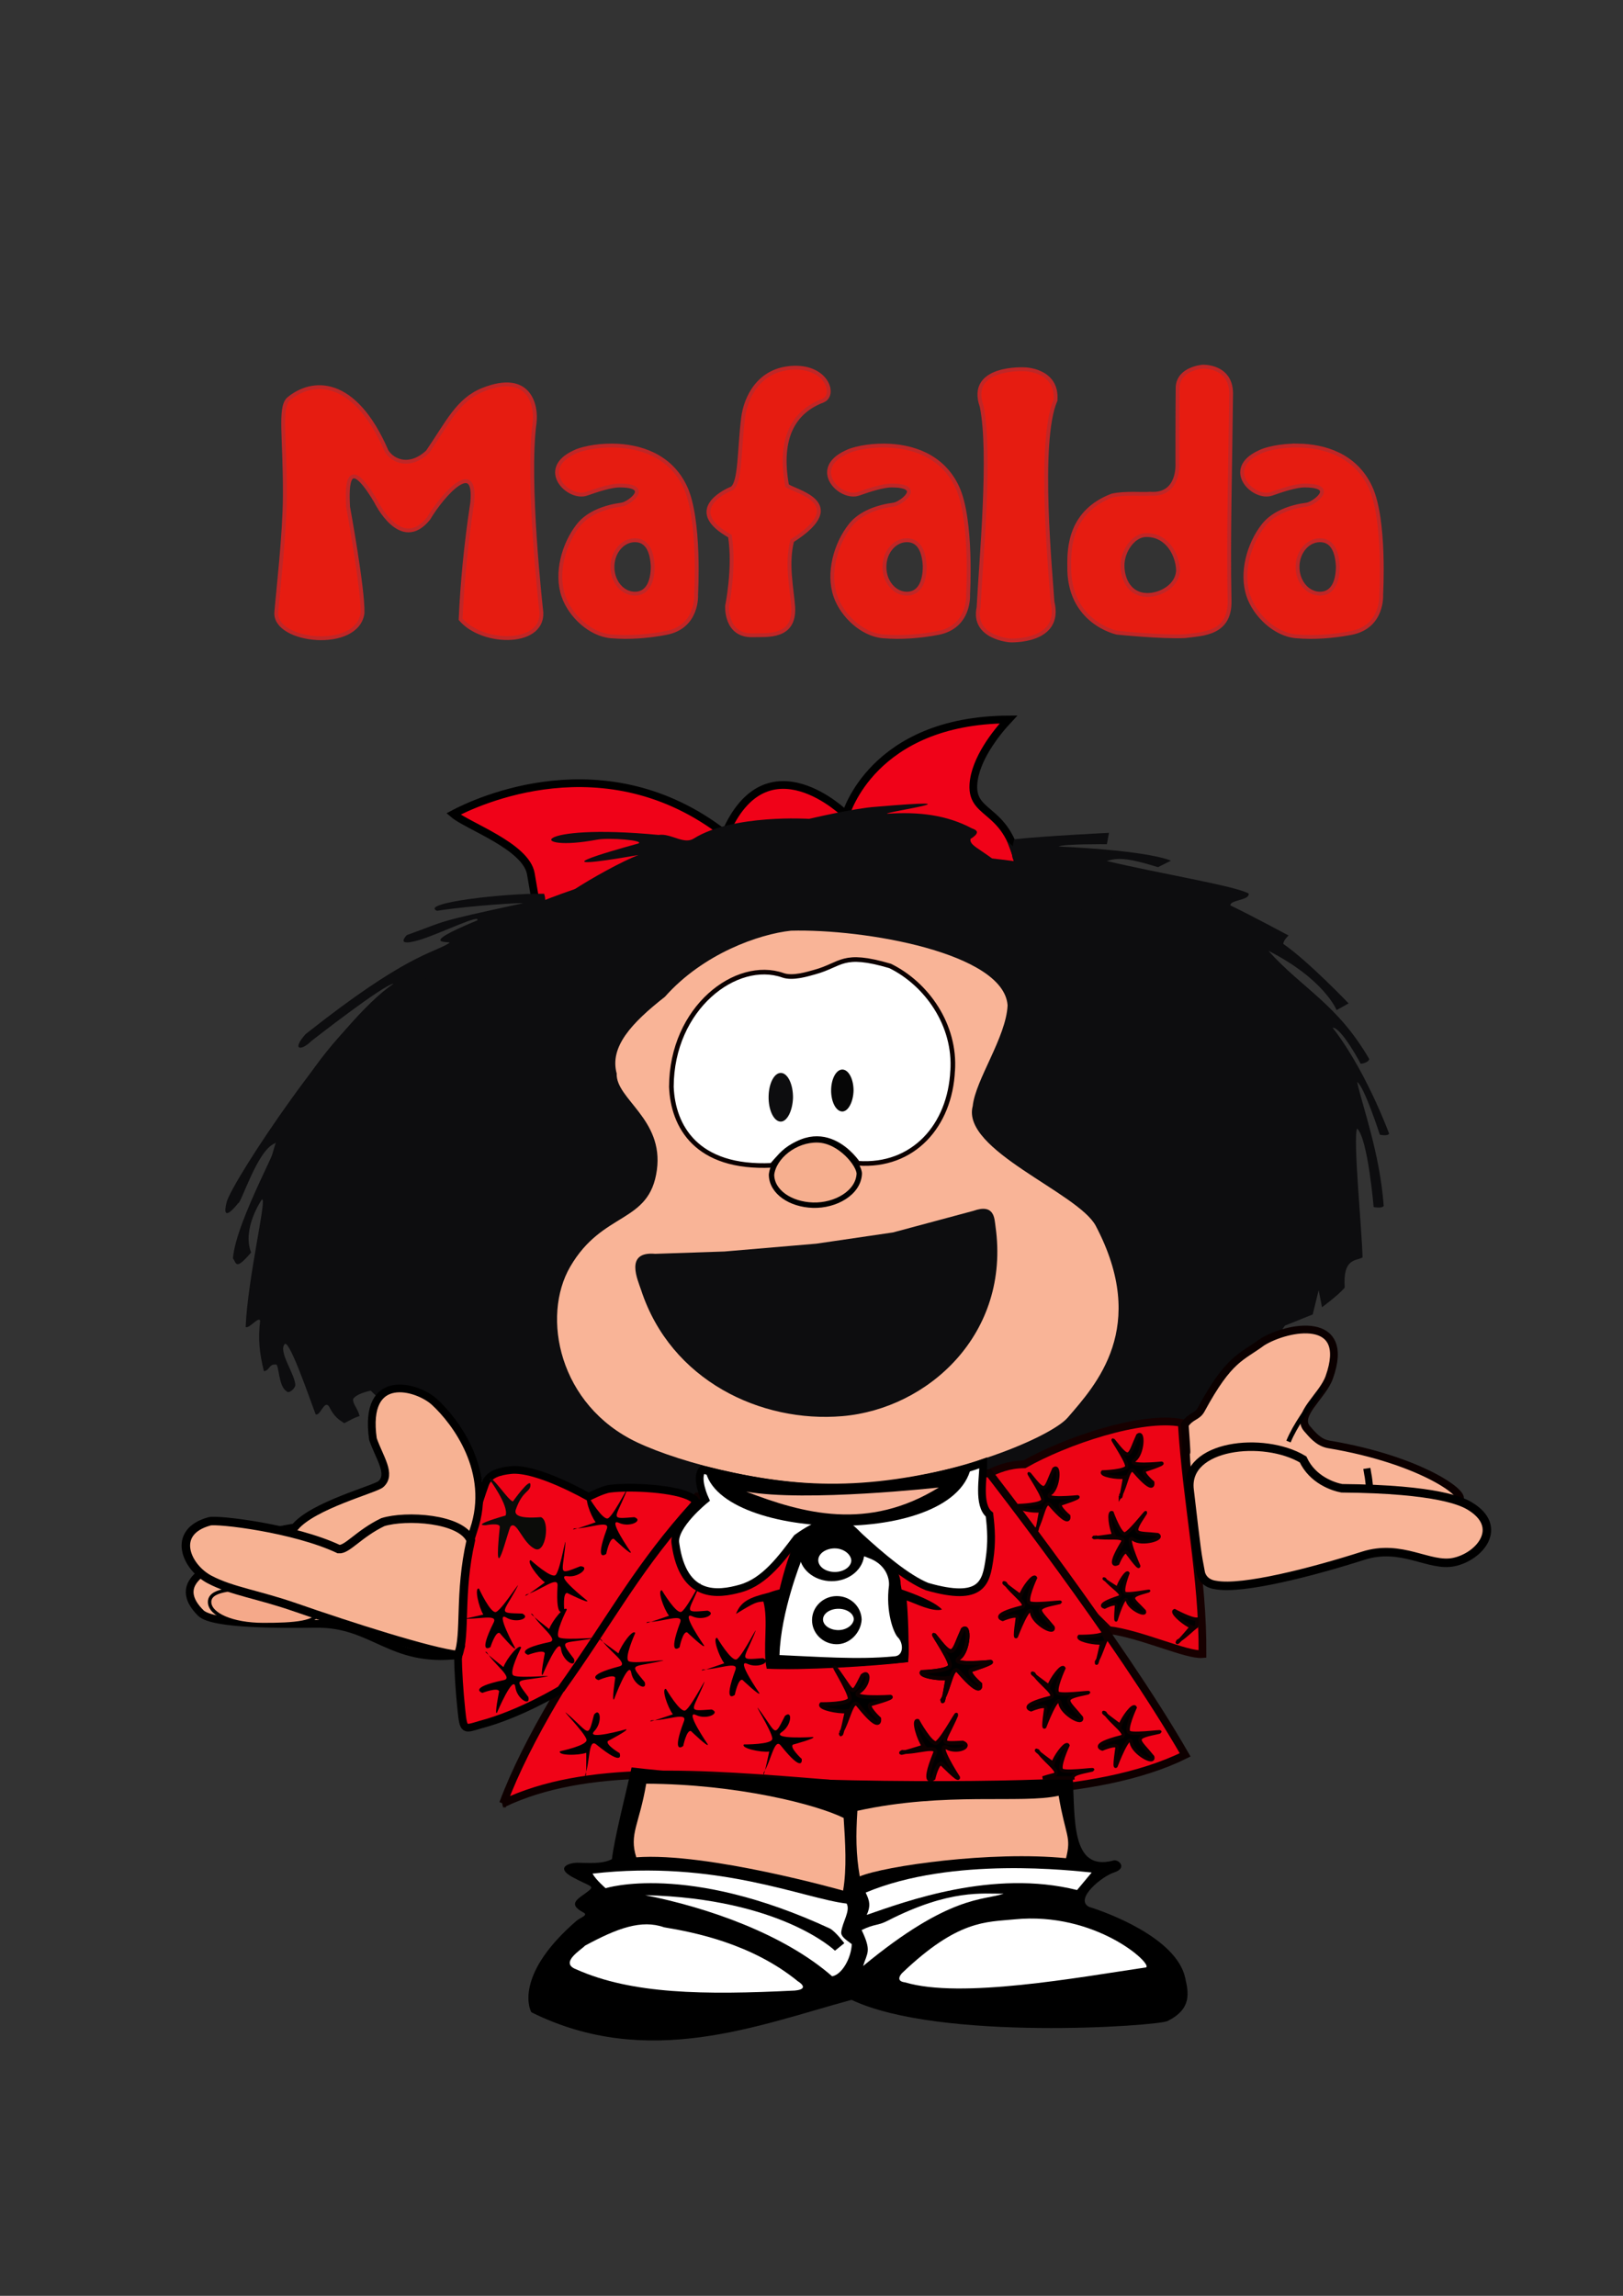 <?xml version="1.0" encoding="UTF-8" standalone="no"?>
<!-- Created with Inkscape (http://www.inkscape.org/) -->

<svg
   xmlns:dc="http://purl.org/dc/elements/1.1/"
   xmlns:cc="http://creativecommons.org/ns#"
   xmlns:rdf="http://www.w3.org/1999/02/22-rdf-syntax-ns#"
   xmlns:svg="http://www.w3.org/2000/svg"
   xmlns="http://www.w3.org/2000/svg"
   xmlns:sodipodi="http://sodipodi.sourceforge.net/DTD/sodipodi-0.dtd"
   xmlns:inkscape="http://www.inkscape.org/namespaces/inkscape"
   width="210mm"
   height="297mm"
   viewBox="0 0 210 297"
   version="1.1"
   id="svg8"
   inkscape:version="0.92.4 (5da689c313, 2019-01-14)"
   sodipodi:docname="Mafalda.svg">
  <rect x="0" y="0" width="210" height="297" fill="#333333" stroke="none"/>
  <defs
     id="defs2" />
  <sodipodi:namedview
     id="base"
     pagecolor="#ffffff"
     bordercolor="#666666"
     borderopacity="1.0"
     inkscape:pageopacity="0.0"
     inkscape:pageshadow="2"
     inkscape:zoom="1.4"
     inkscape:cx="448.76787"
     inkscape:cy="461.97245"
     inkscape:document-units="mm"
     inkscape:current-layer="layer1"
     showgrid="false"
     inkscape:window-width="1920"
     inkscape:window-height="1001"
     inkscape:window-x="-9"
     inkscape:window-y="-9"
     inkscape:window-maximized="1" />
  <g
     inkscape:label="Camada 1"
     inkscape:groupmode="layer"
     id="layer1"
     style="display:inline">
    <path
       style="opacity:1;vector-effect:none;fill:#e61c11;fill-opacity:1;stroke:#c02626;stroke-width:0.5;stroke-linecap:butt;stroke-linejoin:miter;stroke-miterlimit:4;stroke-dasharray:none;stroke-dashoffset:0;stroke-opacity:1"
       d="m 35.752,79.206 c 0.216,-2.703 1.075,-9.964 1.103,-15.039 0.042,-7.582 -0.735,-11.335 0.446,-12.53 3.074,-2.589 8.569,-2.892 12.724,6.73 0.884,1.39 3.067,2.173 5.3,0.094 2.581,-3.754 3.891,-6.74 7.17,-8.041 6.142,-2.437 6.956,2.197 6.672,4.299 -1.025,7.602 0.841,24.119 0.841,24.119 0.718,4.703 -7.487,4.709 -10.407,1.271 0.209,-4.693 0.676,-9.622 1.502,-15.078 0.582,-5.903 -3.804,-1.062 -5.641,2.026 -3.595,4.499 -6.819,-2.183 -6.819,-2.183 -4.15,-6.975 -3.647,-0.748 -3.608,0.668 0,0 1.967,10.732 1.871,13.764 -0.643,4.918 -11.463,3.761 -11.154,-0.103 z"
       id="path1295"
       inkscape:connector-curvature="0"
       sodipodi:nodetypes="cscccsscccccccsc" />
    <path
       style="opacity:1;vector-effect:none;fill:#e61c11;fill-opacity:1;stroke:#c02626;stroke-width:0.5;stroke-linecap:butt;stroke-linejoin:miter;stroke-miterlimit:4;stroke-dasharray:none;stroke-dashoffset:0;stroke-opacity:1"
       d="m 79.318,57.64 c -2.295,-0.032 -4.268,0.458 -5.026,0.868 -4.741,2.19 -0.739,6.193 1.612,5.366 1.342,-0.472 3.155,-1.078 4.31,-1.069 4.273,0.034 1.143,2.354 0.234,2.472 -2.055,0.268 -4.33,1.045 -5.613,2.673 -1.931,2.45 -2.946,6.203 -1.937,9.154 0.869,2.542 3.471,4.979 6.147,5.212 2.379,0.207 4.874,0.002 7.149,-0.435 4.17,-0.799 3.875,-4.978 3.875,-4.978 0,0 0.574,-9.682 -1.403,-13.898 -1.949,-4.157 -5.993,-5.319 -9.348,-5.366 z m 2.739,12.25 c 1.584,-0.061 2.293,1.275 2.403,3.37 -0.006,2.097 -0.735,3.551 -2.32,3.543 -1.584,-0.008 -2.872,-1.523 -2.894,-3.408 -0.023,-1.885 1.228,-3.444 2.811,-3.505 z"
       id="path1297"
       inkscape:connector-curvature="0" />
    <path
       style="opacity:1;vector-effect:none;fill:#f00218;fill-opacity:1;stroke:#000000;stroke-width:1;stroke-linecap:butt;stroke-linejoin:miter;stroke-miterlimit:4;stroke-dasharray:none;stroke-dashoffset:0;stroke-opacity:1"
       d="m 58.666,105.301 c 1.799,1.548 9.377,4.151 10.017,7.723 1.11,6.2 1.097,8.878 4.149,11.187 22.143,-1.273 43.288,-8.349 59.2,-10.557 -0.982,-9.515 -6.376,-7.718 -6.085,-12.18 0.211,-3.236 2.928,-6.666 4.548,-8.4 -17.63,0.096 -21.047,12.294 -21.047,12.294 0,0 -10.229,-10.095 -15.635,2.539 C 78.306,95.814 61.535,103.776 58.666,105.301 Z"
       id="path1032"
       inkscape:connector-curvature="0"
       sodipodi:nodetypes="csccscccc" />
    <path
       style="opacity:1;vector-effect:none;fill:#0d0d0f;fill-opacity:1;fill-rule:evenodd;stroke:none;stroke-width:1.522;stroke-linecap:butt;stroke-linejoin:miter;stroke-miterlimit:4;stroke-dasharray:none;stroke-dashoffset:0;stroke-opacity:1"
       d="m 174.406,152.581 c 0.542,8.756 -16.361,35.965 -31.175,35.478 -12.32,7.829 -17.822,5.684 -36.495,5.639 -15.246,-0.036 -26.998,7.946 -38.125,1.714 -14.341,-8.032 -33.966,-25.116 -34.291,-38.661 -0.543,-22.627 30.186,-45.847 68.151,-46.585 37.965,-0.738 69.812,4.697 71.935,42.415"
       id="path927"
       inkscape:connector-curvature="0"
       sodipodi:nodetypes="ccsscsc" />
    <path
       sodipodi:nodetypes="ccccccc"
       inkscape:connector-curvature="0"
       id="path987"
       d="m 143.461,210.873 c 4.227,0.527 10.109,3.302 12.128,3.11 0.071,-10.103 -2.039,-19.183 -2.683,-29.907 -5.217,-1.012 -15.115,2.369 -20.355,5.356 -2.087,0.02 -3.474,0.659 -4.548,1.15 -0.061,0.826 -0.649,3.367 0.753,4.719 8.417,10.485 6.322,7.189 14.705,15.572 z"
       style="opacity:1;vector-effect:none;fill:#ed0415;fill-opacity:1;stroke:#170000;stroke-width:1;stroke-linecap:butt;stroke-linejoin:miter;stroke-miterlimit:4;stroke-dasharray:none;stroke-dashoffset:0;stroke-opacity:1" />
    <path
       style="opacity:1;vector-effect:none;fill:#f00317;fill-opacity:1;stroke:#0e0000;stroke-width:1;stroke-linecap:butt;stroke-linejoin:miter;stroke-miterlimit:4;stroke-dasharray:none;stroke-dashoffset:0;stroke-opacity:1"
       d="m 65.091,233.311 c 6.195,-16.702 25.135,-39.735 25.135,-39.735 l 37.777,-2.995 c 0,0 16.683,21.38 25.344,36.44 -11.432,5.661 -30.866,5.629 -46.173,3.696 -16.854,-1.369 -31.433,-2.507 -42.084,2.594 z"
       id="path989"
       inkscape:connector-curvature="0"
       sodipodi:nodetypes="cccccc" />
    <path
       style="opacity:1;vector-effect:none;fill:#f00317;fill-opacity:1;stroke:#000000;stroke-width:1;stroke-linecap:butt;stroke-linejoin:miter;stroke-miterlimit:4;stroke-dasharray:none;stroke-dashoffset:0;stroke-opacity:1"
       d="m 72.556,218.57 c 0,0 -5.236,3.194 -10.413,4.544 -2.11,0.627 -2.159,0.816 -2.45,-1.968 -1.006,-9.635 -0.513,-19.214 3.071,-29.136 0.483,-1.337 1.868,-1.667 3.28,-1.831 3.409,-0.395 10.114,3.469 10.114,3.469 0,0 1.78,-0.934 2.756,-1.058 2.729,-0.346 8.571,-0.027 10.522,1.121 0.983,0.578 0.653,0.61 -0.867,2.364 -6.629,7.649 -9.8,13.822 -16.014,22.497 z"
       id="path985"
       inkscape:connector-curvature="0"
       sodipodi:nodetypes="ccssscssscc" />
    <path
       style="opacity:1;vector-effect:none;fill:#000000;fill-opacity:1;stroke:none;stroke-width:0.5;stroke-linecap:butt;stroke-linejoin:miter;stroke-miterlimit:4;stroke-dasharray:none;stroke-dashoffset:0;stroke-opacity:1"
       d="m 81.718,228.646 c -0.661,3.072 -2.239,9.19 -2.539,11.86 -1.274,0.695 -3.32,0.468 -4.443,0.468 -1.124,-7e-5 -2.892,0.631 -0.702,1.837 2.19,1.206 2.919,1.133 2.205,1.737 -1.186,1.003 -3.054,1.649 -0.735,2.873 0.661,0.349 -0.404,0.628 -0.916,1.071 -7.62,6.588 -6.287,11.044 -5.832,11.825 15.107,7.516 29.513,1.609 41.427,-1.604 11.386,5.396 39.602,3.39 40.892,2.74 3.174,-1.6 2.711,-3.643 2.272,-5.613 -1.148,-5.15 -10.078,-8.431 -12.428,-9.154 -1.974,-1.007 1.734,-4.028 3.307,-4.477 1.713,-0.591 0.441,-1.796 -0.234,-1.503 -5.39,1.393 -4.885,-5.298 -5.184,-10.703 -8.215,0.576 -37.834,0.875 -57.09,-1.358 z"
       id="path1008"
       inkscape:connector-curvature="0"
       sodipodi:nodetypes="cczzcssccssccccc" />
    <path
       style="opacity:1;vector-effect:none;fill:#f7b092;fill-opacity:1;stroke:none;stroke-width:0.5;stroke-linecap:butt;stroke-linejoin:miter;stroke-miterlimit:4;stroke-dasharray:none;stroke-dashoffset:0;stroke-opacity:1"
       d="m 83.614,230.75 c -0.899,5.313 -2.24,6.497 -1.286,9.522 9.148,-0.689 26.76,4.31 26.76,4.31 0.5,-2.88 0.277,-6.256 0.072,-9.402 -3.558,-1.757 -13.814,-4.379 -25.546,-4.429 z"
       id="path995"
       inkscape:connector-curvature="0"
       sodipodi:nodetypes="cccccc" />
    <path
       sodipodi:nodetypes="cccccc"
       inkscape:connector-curvature="0"
       id="path983"
       d="m 103.125,198.962 c -1.576,2.681 -3.616,11.236 -3.767,16.821 4.745,0.196 13.522,-0.317 18.141,-0.768 0.265,-2.587 -0.285,-6.035 -0.969,-10.123 0.066,-1.108 -1.214,-3.839 -3.408,-4.577 -2.526,-1.785 -3.261,-6.147 -9.997,-1.353 z"
       style="opacity:1;vector-effect:none;fill:#000000;fill-opacity:1;stroke:none;stroke-width:0.5;stroke-linecap:butt;stroke-linejoin:miter;stroke-miterlimit:4;stroke-dasharray:none;stroke-dashoffset:0;stroke-opacity:1" />
    <path
       style="opacity:1;vector-effect:none;fill:#000000;fill-opacity:1;stroke:none;stroke-width:0.5;stroke-linecap:butt;stroke-linejoin:miter;stroke-miterlimit:4;stroke-dasharray:none;stroke-dashoffset:0;stroke-opacity:1"
       d="m 95.23,208.784 c 2.495,-1.539 2.668,-1.532 3.547,-1.601 0.677,2.496 -0.136,6.151 0.429,8.692 4.495,0.229 13.674,-0.295 18.291,-0.86 0.156,-2.47 -0.016,-6.3 -0.176,-7.973 1.231,0.443 3.302,1.503 4.559,1.181 -1.286,-1.493 -6.855,-3.13 -6.855,-3.13 0,0 -10.724,-0.9 -15.587,0.957 -2.527,0.628 -3.58,1.139 -4.209,2.735 z"
       id="path991"
       inkscape:connector-curvature="0"
       sodipodi:nodetypes="ccccccccc" />
    <path
       style="opacity:1;vector-effect:none;fill:#ffffff;fill-opacity:1;stroke:none;stroke-width:0.5;stroke-linecap:butt;stroke-linejoin:miter;stroke-miterlimit:4;stroke-dasharray:none;stroke-dashoffset:0;stroke-opacity:1"
       d="m 103.701,201.852 c 0,0 -2.688,6.676 -2.84,12.261 4.745,0.196 10.148,0.619 14.767,0.167 1.396,-0.008 1.245,-1.778 0.568,-2.439 -0.585,-0.571 -1.623,-3.388 -1.169,-6.749 0.066,-1.108 -0.545,-2.836 -2.74,-3.575 -2.593,-1.217 -8.586,0.334 -8.586,0.334 z"
       id="path981"
       inkscape:connector-curvature="0"
       sodipodi:nodetypes="cccsccc" />
    <path
       style="opacity:1;vector-effect:none;fill:#000000;fill-opacity:1;fill-rule:evenodd;stroke:none;stroke-width:1.068;stroke-linecap:butt;stroke-linejoin:miter;stroke-miterlimit:4;stroke-dasharray:none;stroke-dashoffset:0;stroke-opacity:1"
       d="m 111.828,200.988 c -0.051,1.986 -1.933,3.571 -4.231,3.563 -2.298,-0.008 -4.165,-1.606 -4.198,-3.592 -0.033,-1.987 1.781,-3.63 4.077,-3.695 2.297,-0.065 4.234,1.74 4.351,3.724"
       id="path972"
       inkscape:connector-curvature="0"
       sodipodi:nodetypes="cscsc" />
    <path
       style="opacity:1;vector-effect:none;fill:#0d0d0f;fill-opacity:1;stroke:none;stroke-width:0.5;stroke-linecap:butt;stroke-linejoin:miter;stroke-miterlimit:4;stroke-dasharray:none;stroke-dashoffset:0;stroke-opacity:1"
       d="m 72.831,124.21 c 0,0 4.778,-6.563 3.127,-5.332 -8.641,6.443 2.836,-4.642 1.512,-4.063 -11.884,5.198 1.135,-2.723 5.15,-4.205 -13.674,2.368 -3.834,-0.447 -0.04,-1.487 0.928,-0.401 -3.743,-0.799 -5.346,-0.496 -9.014,1.703 -8.732,-2.209 7.985,-0.615 1.575,-0.244 3.247,1.279 4.536,0.472 5.093,-3.189 14.93,-2.551 14.93,-2.551 0,0 5.779,-1.367 8.599,-1.559 14.594,-1.24 0.962,0.695 1.512,0.898 4.14,-0.276 7.684,0.156 10.961,1.89 0.389,0.156 1.327,0.431 -0.182,1.366 -0.189,1.121 2.005,1.314 5.938,5.268 1.209,1.215 -1.227,-5.031 -1.227,-5.031 l 10.402,9.642 z"
       id="path1034"
       inkscape:connector-curvature="0"
       sodipodi:nodetypes="cssccscscccccsccc" />
    <path
       style="opacity:1;fill:#f9b497;fill-opacity:1;fill-rule:nonzero;stroke:none;stroke-width:0.6;stroke-miterlimit:4;stroke-dasharray:none;stroke-opacity:1"
       d="m 130.373,130.059 c -0.191,4.133 -4.164,9.637 -4.509,13.015 -1.544,5.72 13.66,11.217 15.92,15.514 6.907,13.13 0.005,20.582 -3.635,24.804 -2.131,2.472 -14.582,7.825 -27.523,8.564 -10.288,0.587 -22.533,-2.687 -28.195,-5.367 -10.118,-4.789 -12.414,-16.249 -8.651,-22.72 4.23,-7.273 10.261,-5.498 11.214,-12.516 0.897,-6.603 -5.338,-9.179 -5.2,-12.478 -0.935,-3.434 1.889,-6.512 6.24,-9.925 4.969,-5.606 12.205,-8.111 16.308,-8.55 9.468,-0.26 27.55,2.864 28.03,9.657"
       id="path32"
       inkscape:connector-curvature="0"
       sodipodi:nodetypes="ccsssssscccc" />
    <path
       style="opacity:1;fill:#0d0d0f;fill-opacity:1;fill-rule:nonzero;stroke:none;stroke-width:7.445;stroke-miterlimit:4;stroke-dasharray:none;stroke-opacity:1"
       d="m 84.773,162.203 c -4.008,-0.356 -2.237,3.411 -1.818,4.689 3.838,11.711 15.5,17.209 26.04,16.309 11.107,-0.949 21.795,-10.673 19.81,-24.568 -0.139,-0.975 -0.104,-2.971 -2.864,-1.989 l -10.399,2.792 -9.922,1.454 -11.875,1.01 z"
       id="path903"
       inkscape:connector-curvature="0"
       sodipodi:nodetypes="csssccccc" />
    <path
       style="opacity:1;fill:#ffffff;fill-opacity:1;fill-rule:nonzero;stroke:#0c0000;stroke-width:0.6;stroke-miterlimit:4;stroke-dasharray:none;stroke-opacity:1"
       d="m 123.263,138.474 c -0.326,7.16 -5.102,12.516 -12.256,12.014 0,0 -4.801,-7.358 -11.148,0.269 -9.782,0.456 -12.788,-5.079 -12.989,-10.157 0.031,-10.234 8.409,-16.556 14.44,-14.429 1.28,0.452 3.236,-0.178 4.103,-0.415 3.55,-0.971 3.506,-2.636 9.763,-0.794 4.73,2.324 8.496,7.642 8.088,13.585"
       id="path843"
       inkscape:connector-curvature="0"
       sodipodi:nodetypes="ccccsscc" />
    <path
       style="opacity:1;fill:#0d0d0f;fill-opacity:1;fill-rule:nonzero;stroke:none;stroke-width:0.647;stroke-miterlimit:4;stroke-dasharray:none;stroke-opacity:1"
       d="m 102.61,141.926 c -0.033,1.737 -0.767,3.234 -1.639,3.172 -0.871,-0.062 -1.553,-1.519 -1.523,-3.255 0.03,-1.737 0.759,-3.098 1.63,-3.042 0.871,0.056 1.555,1.508 1.529,3.245"
       id="path846"
       inkscape:connector-curvature="0"
       sodipodi:nodetypes="ccccc" />
    <path
       sodipodi:nodetypes="ccccc"
       inkscape:connector-curvature="0"
       id="path849"
       d="m 110.442,141.056 c -0.03,1.496 -0.704,2.786 -1.504,2.733 -0.8,-0.053 -1.425,-1.308 -1.398,-2.804 0.027,-1.496 0.697,-2.668 1.497,-2.62 0.8,0.048 1.428,1.299 1.403,2.795"
       style="opacity:1;fill:#060606;fill-opacity:1;fill-rule:nonzero;stroke:none;stroke-width:0.575;stroke-miterlimit:4;stroke-dasharray:none;stroke-opacity:1" />
    <path
       sodipodi:nodetypes="cscsc"
       inkscape:connector-curvature="0"
       id="path977"
       d="m 111.489,209.525 c -0.039,-1.698 -1.472,-3.053 -3.223,-3.046 -1.75,0.006 -3.172,1.373 -3.197,3.071 -0.025,1.698 1.356,3.103 3.105,3.158 1.749,0.055 3.225,-1.487 3.314,-3.183"
       style="opacity:1;vector-effect:none;fill:#000000;fill-opacity:1;fill-rule:evenodd;stroke:none;stroke-width:0.862;stroke-linecap:butt;stroke-linejoin:miter;stroke-miterlimit:4;stroke-dasharray:none;stroke-dashoffset:0;stroke-opacity:1" />
    <path
       style="opacity:0;vector-effect:none;fill:#666666;fill-opacity:1;fill-rule:evenodd;stroke:#0c0000;stroke-width:0.6;stroke-linecap:butt;stroke-linejoin:miter;stroke-miterlimit:4;stroke-dasharray:none;stroke-dashoffset:0;stroke-opacity:1"
       id="path865"
       sodipodi:type="arc"
       sodipodi:cx="-67.563248"
       sodipodi:cy="164.99182"
       sodipodi:rx="14.835566"
       sodipodi:ry="9.1659222"
       sodipodi:start="0.037434694"
       sodipodi:end="0.067476523"
       sodipodi:open="true"
       d="m -52.738,165.335 a 14.836,9.166 0 0 1 -0.023,0.275" />
    <path
       sodipodi:nodetypes="ccccc"
       inkscape:connector-curvature="0"
       id="path908"
       d="m 111.182,151.835 c -0.109,2.481 -3.075,4.162 -5.994,4.074 -2.919,-0.089 -5.35,-1.73 -5.361,-3.95 0.271,-2.341 3.063,-4.579 5.982,-4.499 2.919,0.08 5.432,3.255 5.371,4.418"
       style="opacity:1;fill:#f6af8f;fill-opacity:1;fill-rule:nonzero;stroke:#000000;stroke-width:0.697;stroke-miterlimit:4;stroke-dasharray:none;stroke-opacity:1" />
    <path
       sodipodi:nodetypes="ccscscsccccsscccccccccccccccccsc"
       inkscape:connector-curvature="0"
       id="path932"
       d="m 70.41,115.624 c -5.177,-0.096 -16.174,1.202 -13.865,2.205 4.395,-0.704 11.712,-1.11 11.058,-0.969 -11.801,2.553 -9.545,2.173 -14.967,4.109 -1.349,1.462 0.829,0.902 2.041,0.498 2.713,-0.904 7.548,-3.262 7.079,-2.403 -8.38,3.457 -3.064,2.585 -3.636,2.94 -2.259,1.403 -5.487,1.415 -18.583,11.78 -1.85,2.089 -0.57,2.205 0.737,0.899 0.113,0.502 0,0 0,0 0,0 9.493,-7.428 10.657,-7.417 -7.11,4.65 -20.932,25.589 -21.607,28.256 -0.788,3.115 1.495,0.124 1.495,0.124 0.402,0.033 2.462,-6.818 4.711,-7.717 1.609,-1.392 -4.974,9.75 -5.39,14.861 0.451,0.518 0.254,1.722 2.35,-0.762 -1.221,-3.082 1.381,-6.839 1.381,-6.839 0.77,-0.54 -1.824,10.067 -2.085,16.48 0.447,0.268 1.72,-1.457 1.874,-0.797 -0.291,2.337 -0.086,4.21 0.487,6.511 0.748,-0.081 0.658,-0.946 1.516,-0.857 0.465,-0.183 0.31,2.811 1.424,3.458 0.257,0.353 1.005,-0.283 1.115,-0.719 0.121,-1.283 -2.306,-4.483 -1.336,-5.412 0.685,-0.37 3.453,7.787 3.976,9.121 0.641,0.198 1.069,-1.829 1.704,-1.069 0.739,1.463 1.296,1.733 1.988,2.208 1.096,-0.539 1.08,-0.628 1.993,-0.929 -0.249,-1.034 -0.902,-1.543 -0.838,-2.199 0.769,-1.202 4.839,-1.44 4.839,-1.44 -15.887,-17.73 -9.667,-50.775 19.139,-62.059 1.215,-0.476 0.852,-1.441 0.741,-1.864 z"
       style="opacity:1;vector-effect:none;fill:#0d0d0f;fill-opacity:1;stroke:none;stroke-width:0.5;stroke-linecap:butt;stroke-linejoin:miter;stroke-miterlimit:4;stroke-dasharray:none;stroke-dashoffset:0;stroke-opacity:1" />
    <path
       sodipodi:nodetypes="ccsssccsc"
       inkscape:connector-curvature="0"
       id="path937"
       d="m 163.292,173.636 c 3.339,-2.083 11.586,-3.572 8.704,4.535 -0.863,2.465 -4.459,4.887 -2.854,6.678 0.597,0.667 1.429,1.779 2.795,2.007 12.068,2.013 18.192,6.667 16.788,7.225 -1.265,0.503 -17.41,-0.75 -35.061,-2.793 -0.569,-7.845 0.2,0.869 -0.368,-6.976 0.789,-1.18 1.598,-0.994 2.113,-1.945 3.637,-6.716 5.181,-6.723 7.883,-8.73"
       style="opacity:1;vector-effect:none;fill:#f9b497;fill-opacity:1;fill-rule:evenodd;stroke:#0b0000;stroke-width:1;stroke-linecap:butt;stroke-linejoin:miter;stroke-miterlimit:4;stroke-dasharray:none;stroke-dashoffset:0;stroke-opacity:1" />
    <path
       style="opacity:1;vector-effect:none;fill:#f9b497;fill-opacity:1;fill-rule:evenodd;stroke:#000000;stroke-width:1.1;stroke-linecap:butt;stroke-linejoin:miter;stroke-miterlimit:4;stroke-dasharray:none;stroke-dashoffset:0;stroke-opacity:1"
       d="m 190.191,194.84 c 4.474,2.7 1.27,6.543 -2.083,7.239 -3.199,0.664 -6.726,-2.418 -11.732,-0.818 -6.569,2.1 -15.565,4.42 -19.047,3.79 -1.752,-0.214 -1.968,-1.601 -1.968,-1.601 -0.506,-2.679 -0.466,-2.398 -1.444,-10.742 -0.683,-5.823 9.571,-6.967 14.686,-3.907 1.225,2.65 3.918,3.532 5.008,3.732 12.502,0.106 15.678,1.76 16.58,2.307"
       id="path934"
       inkscape:connector-curvature="0"
       sodipodi:nodetypes="cssccsccc" />
    <path
       style="opacity:1;vector-effect:none;fill:#000000;fill-opacity:1;stroke:#000000;stroke-width:0.6;stroke-linecap:butt;stroke-linejoin:miter;stroke-miterlimit:4;stroke-dasharray:none;stroke-dashoffset:0;stroke-opacity:1"
       d="m 166.719,186.489 c 0.819,-2.024 2.601,-4.545 4.323,-6.709"
       id="path939"
       inkscape:connector-curvature="0"
       sodipodi:nodetypes="cc" />
    <path
       sodipodi:nodetypes="cc"
       inkscape:connector-curvature="0"
       id="path941"
       d="m 176.856,189.962 c 0.238,1.522 0.147,0.54 0.372,2.654"
       style="opacity:1;vector-effect:none;fill:none;fill-opacity:1;stroke:#000000;stroke-width:0.925;stroke-linecap:butt;stroke-linejoin:round;stroke-miterlimit:4;stroke-dasharray:none;stroke-dashoffset:0;stroke-opacity:1;paint-order:markers fill stroke" />
    <path
       style="opacity:1;vector-effect:none;fill:none;fill-opacity:1;fill-rule:evenodd;stroke:none;stroke-width:7.445;stroke-linecap:butt;stroke-linejoin:miter;stroke-miterlimit:4;stroke-dasharray:none;stroke-dashoffset:0;stroke-opacity:1"
       id="path947"
       sodipodi:type="arc"
       sodipodi:cx="34.049385"
       sodipodi:cy="208.50633"
       sodipodi:rx="7.2287946"
       sodipodi:ry="2.4095981"
       sodipodi:start="0.022337771"
       sodipodi:end="6.2322391"
       sodipodi:open="true"
       d="m 41.276,208.56 a 7.229,2.41 0 0 1 -7.256,2.356 7.229,2.41 0 0 1 -7.199,-2.375 7.229,2.41 0 0 1 6.992,-2.443 7.229,2.41 0 0 1 7.455,2.286" />
    <path
       style="opacity:1;vector-effect:none;fill:#f7b293;fill-opacity:1;fill-rule:evenodd;stroke:#000000;stroke-width:1;stroke-linecap:butt;stroke-linejoin:miter;stroke-miterlimit:4;stroke-dasharray:none;stroke-dashoffset:0;stroke-opacity:1"
       d="m 56.205,181.356 c -2.205,-2.012 -9.223,-4.045 -7.948,4.819 0.863,2.465 2.46,4.549 1.012,5.828 -0.737,0.65 -8.825,2.753 -11.127,5.587 -12.068,2.013 -13.581,5.33 -12.177,5.888 0.269,0.107 -3.345,1.878 0.022,5.197 1.577,1.555 10.866,1.444 14.856,1.394 7.524,-0.093 9.615,5.068 18.445,4.046 0.968,-6.784 0.332,-11.295 2.003,-16.205 2.554,-7.505 -2.309,-14.008 -5.086,-16.554"
       id="path943"
       inkscape:connector-curvature="0"
       sodipodi:nodetypes="ccscssscsc" />
    <path
       style="opacity:1;vector-effect:none;fill:#f5a98a;fill-opacity:1;fill-rule:evenodd;stroke:#000000;stroke-width:0.444;stroke-linecap:butt;stroke-linejoin:miter;stroke-miterlimit:4;stroke-dasharray:none;stroke-dashoffset:0;stroke-opacity:1"
       d="m 41.269,208.384 c -0.089,1.569 -3.226,1.785 -7.22,1.778 -3.994,-0.006 -6.871,-1.302 -6.928,-2.87 -0.057,-1.569 2.593,-1.798 6.585,-1.849 3.991,-0.051 7.352,1.163 7.555,2.73"
       id="path950"
       inkscape:connector-curvature="0"
       sodipodi:nodetypes="cscsc" />
    <path
       sodipodi:nodetypes="csscccccc"
       inkscape:connector-curvature="0"
       id="path945"
       d="m 27.114,196.81 c -5.043,1.372 -3.013,5.945 0.021,7.533 2.895,1.515 6.211,1.901 11.173,3.629 6.745,2.349 17.459,5.795 20.98,6.143 0.774,-2.733 0,0 0,0 1.02,-2.706 0.065,-7.989 1.627,-14.833 -1.176,-2.908 -8.434,-3.297 -11.384,-2.367 -3.131,1.517 -4.601,3.593 -5.705,3.487 -5.772,-2.721 -15.694,-3.871 -16.712,-3.592"
       style="opacity:1;vector-effect:none;fill:#f7b293;fill-opacity:1;fill-rule:evenodd;stroke:#000000;stroke-width:1.1;stroke-linecap:butt;stroke-linejoin:miter;stroke-miterlimit:4;stroke-dasharray:none;stroke-dashoffset:0;stroke-opacity:1" />
    <path
       style="opacity:1;vector-effect:none;fill:#f7b298;fill-opacity:1;stroke:none;stroke-width:0.5;stroke-linecap:butt;stroke-linejoin:miter;stroke-miterlimit:4;stroke-dasharray:none;stroke-dashoffset:0;stroke-opacity:1"
       d="m 96.551,192.965 c 7.732,1.377 24.923,-0.535 24.923,-0.535 -9.159,5.665 -17.559,3.379 -24.923,0.535 z"
       id="path953"
       inkscape:connector-curvature="0"
       sodipodi:nodetypes="ccc" />
    <path
       style="opacity:1;vector-effect:none;fill:#ffffff;fill-opacity:1;stroke:#000000;stroke-width:1;stroke-linecap:butt;stroke-linejoin:miter;stroke-miterlimit:4;stroke-dasharray:none;stroke-dashoffset:0;stroke-opacity:1"
       d="m 90.905,190.103 c -1.008,1.034 0.337,3.899 0.337,3.899 0,0 -4.234,3.393 -3.851,5.67 0.993,7.247 5.516,6.645 8.457,5.811 3.133,-0.889 5.277,-3.883 7.276,-6.52 5.349,-3.886 6.85,-1.286 8.221,-0.047 2.606,2.394 5.984,5.268 8.599,6.331 7.183,2.074 7.64,-0.595 8.079,-3.496 0.331,-2.186 0.233,-3.888 0,-5.811 -1.537,-1.256 -0.779,-4.79 -0.79,-6.699 -12.431,4.502 -25.36,3.88 -35.577,1.08 z"
       id="path970"
       inkscape:connector-curvature="0"
       sodipodi:nodetypes="cccscccscccc" />
    <path
       style="opacity:1;vector-effect:none;fill:#000000;fill-opacity:1;stroke:none;stroke-width:0.846;stroke-linecap:butt;stroke-linejoin:miter;stroke-miterlimit:4;stroke-dasharray:none;stroke-dashoffset:0;stroke-opacity:1"
       d="m 91.206,189.668 c 11.09,2.746 20.317,3.446 34.519,-0.381 -1.372,11.303 -33.831,10.168 -34.519,0.381 z"
       id="path968"
       inkscape:connector-curvature="0"
       sodipodi:nodetypes="ccc" />
    <path
       sodipodi:nodetypes="ccc"
       inkscape:connector-curvature="0"
       id="path955"
       d="m 96.551,192.965 c 7.732,1.377 24.923,-0.535 24.923,-0.535 -9.159,5.665 -17.559,3.379 -24.923,0.535 z"
       style="opacity:1;vector-effect:none;fill:#f7b298;fill-opacity:1;stroke:none;stroke-width:0.5;stroke-linecap:butt;stroke-linejoin:miter;stroke-miterlimit:4;stroke-dasharray:none;stroke-dashoffset:0;stroke-opacity:1" />
    <path
       sodipodi:nodetypes="cscsc"
       inkscape:connector-curvature="0"
       id="path975"
       d="m 110.153,201.868 c -0.026,0.832 -0.981,1.496 -2.147,1.493 -1.166,-0.003 -2.114,-0.673 -2.13,-1.505 -0.017,-0.832 0.904,-1.521 2.069,-1.548 1.165,-0.027 2.149,0.729 2.208,1.56"
       style="opacity:1;vector-effect:none;fill:#ffffff;fill-opacity:1;fill-rule:evenodd;stroke:none;stroke-width:0.492;stroke-linecap:butt;stroke-linejoin:miter;stroke-miterlimit:4;stroke-dasharray:none;stroke-dashoffset:0;stroke-opacity:1" />
    <path
       style="opacity:1;vector-effect:none;fill:#ffffff;fill-opacity:1;fill-rule:evenodd;stroke:none;stroke-width:0.452;stroke-linecap:butt;stroke-linejoin:miter;stroke-miterlimit:4;stroke-dasharray:none;stroke-dashoffset:0;stroke-opacity:1"
       d="m 110.473,209.469 c -0.024,-0.752 -0.913,-1.351 -1.999,-1.348 -1.086,0.003 -1.968,0.608 -1.983,1.36 -0.015,0.752 0.841,1.374 1.926,1.398 1.085,0.025 2.001,-0.658 2.056,-1.409"
       id="path979"
       inkscape:connector-curvature="0"
       sodipodi:nodetypes="cscsc" />
    <path
       style="opacity:1;vector-effect:none;fill:#000000;fill-opacity:1;stroke:none;stroke-width:0.5;stroke-linecap:butt;stroke-linejoin:miter;stroke-miterlimit:4;stroke-dasharray:none;stroke-dashoffset:0;stroke-opacity:1"
       d="m 83.611,230.098 c 9.512,1.089 18.05,1.406 25.797,4.914 2.25,-3.137 23.057,-2.073 29.577,-3.78 -17.16,1.355 -44.777,-1.836 -55.373,-1.134 z"
       id="path993"
       inkscape:connector-curvature="0"
       sodipodi:nodetypes="cccc" />
    <path
       sodipodi:nodetypes="ccccc"
       inkscape:connector-curvature="0"
       id="path1006"
       d="m 136.979,232.309 c 0.899,5.313 1.673,5.222 0.955,8.081 -9.692,-0.973 -23.465,1.002 -26.689,2.349 -0.5,-2.88 -0.513,-5.334 -0.308,-8.481 11.397,-2.509 21.265,-0.874 26.042,-1.949 z"
       style="opacity:1;vector-effect:none;fill:#f7b092;fill-opacity:1;stroke:none;stroke-width:0.5;stroke-linecap:butt;stroke-linejoin:miter;stroke-miterlimit:4;stroke-dasharray:none;stroke-dashoffset:0;stroke-opacity:1" />
    <path
       style="opacity:1;vector-effect:none;fill:#ffffff;fill-opacity:1;stroke:none;stroke-width:0.5;stroke-linecap:butt;stroke-linejoin:miter;stroke-miterlimit:4;stroke-dasharray:none;stroke-dashoffset:0;stroke-opacity:1"
       d="m 76.666,242.382 c 0.437,0.815 1.701,1.89 1.701,1.89 0,0 10.495,-3.378 29.033,5.221 0.752,0.427 1.843,1.89 1.843,1.89 l -1.205,0.969 c 0,0 -6.951,-6.748 -24.568,-7.182 8.161,1.608 17.985,5.059 24.202,10.497 1.289,-0.235 2.463,-2.362 2.54,-4.166 -0.85,-0.63 -1.435,-1.008 -1.361,-1.59 0.165,-1.3 1.204,-2.705 0.699,-3.654 -5.602,-0.658 -16.832,-5.717 -32.884,-3.874 z"
       id="path1022"
       inkscape:connector-curvature="0"
       sodipodi:nodetypes="ccccccccscc" />
    <path
       style="opacity:1;vector-effect:none;fill:#ffffff;fill-opacity:1;stroke:none;stroke-width:0.5;stroke-linecap:butt;stroke-linejoin:miter;stroke-miterlimit:4;stroke-dasharray:none;stroke-dashoffset:0;stroke-opacity:1"
       d="m 103.233,256.308 c -5.97,-4.871 -13.399,-6.334 -17.306,-6.982 -2.935,-1.035 -6.06,0.117 -10.223,2.372 -0.537,0.566 -3.368,2.233 -1.136,3.074 7.195,3.208 16.485,3.32 28.264,2.74 2.125,-0.197 0.401,-1.203 0.401,-1.203 z"
       id="path1024"
       inkscape:connector-curvature="0"
       sodipodi:nodetypes="cccccc" />
    <path
       sodipodi:nodetypes="csccc"
       inkscape:connector-curvature="0"
       id="path1026"
       d="m 116.716,255.25 c 7.239,-6.909 10.85,-6.583 14.533,-6.949 10.538,-1.046 17.95,5.793 17.038,6.214 -8.832,1.303 -23.968,4.088 -31.17,1.938 -1.423,-0.163 -0.401,-1.203 -0.401,-1.203 z"
       style="opacity:1;vector-effect:none;fill:#ffffff;fill-opacity:1;stroke:none;stroke-width:0.5;stroke-linecap:butt;stroke-linejoin:miter;stroke-miterlimit:4;stroke-dasharray:none;stroke-dashoffset:0;stroke-opacity:1" />
    <path
       style="opacity:1;vector-effect:none;fill:#ffffff;fill-opacity:1;stroke:none;stroke-width:0.5;stroke-linecap:butt;stroke-linejoin:miter;stroke-miterlimit:4;stroke-dasharray:none;stroke-dashoffset:0;stroke-opacity:1"
       d="m 111.487,249.682 c 1.305,2.753 0.737,2.879 0.189,4.654 11.184,-9.243 15.529,-8.452 18.19,-9.355 -2.673,0.019 -6.982,-0.616 -15.003,3.491 -1.373,0.703 -1.604,0.354 -3.376,1.211 z"
       id="path1028"
       inkscape:connector-curvature="0"
       sodipodi:nodetypes="cccsc" />
    <path
       style="opacity:1;vector-effect:none;fill:#ffffff;fill-opacity:1;stroke:none;stroke-width:0.5;stroke-linecap:butt;stroke-linejoin:miter;stroke-miterlimit:4;stroke-dasharray:none;stroke-dashoffset:0;stroke-opacity:1"
       d="m 112.007,244.839 c 0.544,1.103 0.652,1.741 0.142,2.882 4.943,-1.708 16.302,-5.946 27.214,-3.213 l 1.89,-2.268 c -2.319,-0.213 -17.999,-2.136 -29.246,2.599 z"
       id="path1030"
       inkscape:connector-curvature="0"
       sodipodi:nodetypes="ccccc" />
    <path
       style="opacity:1;vector-effect:none;fill:#0d0d0f;fill-opacity:1;stroke:none;stroke-width:0.5;stroke-linecap:butt;stroke-linejoin:miter;stroke-miterlimit:4;stroke-dasharray:none;stroke-dashoffset:0;stroke-opacity:1"
       d="m 131.229,108.575 c 3.897,-0.428 12.261,-0.835 12.261,-0.835 l -0.267,1.47 c 0,0 -5.675,-0.046 -6.247,0.301 12.124,0.565 14.533,1.837 14.533,1.837 0,0 -0.947,0.462 -1.67,0.835 -4.298,-1.332 -5.297,-1.18 -6.648,-0.802 6.894,1.643 16.577,3.21 18.375,4.21 0.167,0.896 -2.483,0.819 -2.355,1.545 2.326,1.103 7.517,3.884 7.517,3.884 0,0 -0.734,0.678 -0.668,1.102 3.211,2.209 8.436,7.684 8.436,7.684 l -1.554,0.869 c 0,0 -1.563,-3.982 -8.837,-7.684 4.438,4.942 8.907,6.867 13.063,14.015 -0.113,0.502 -1.102,0.618 -1.102,0.618 0,0 -2.478,-4.689 -3.642,-4.677 2.919,3.728 5.59,9.197 7.317,13.714 -0.188,0.357 -1.203,0.134 -1.203,0.134 0,0 -2.027,-6.289 -2.94,-6.815 0.709,3.212 2.947,9.242 3.441,16.036 -0.257,0.353 -1.303,0.134 -1.303,0.134 0,0 -0.747,-8.875 -2.138,-10.156 -0.562,1.224 0.633,13.152 0.702,16.671 -0.835,0.498 -2.572,0.042 -2.305,3.909 -0.83,0.994 -2.94,2.539 -2.94,2.539 l -0.434,-2.205 -0.768,3.14 -12.21,4.891 c 24.383,-29.37 -6.111,-60.072 -25.937,-63.329 -1.293,-0.178 -0.585,-2.61 -0.474,-3.033 z"
       id="path930"
       inkscape:connector-curvature="0"
       sodipodi:nodetypes="ccccccccccccccccccccccccccccccc" />
    <path
       style="opacity:1;vector-effect:none;fill:#0b0c09;fill-opacity:1;stroke:none;stroke-width:0.5;stroke-linecap:butt;stroke-linejoin:miter;stroke-miterlimit:4;stroke-dasharray:none;stroke-dashoffset:0;stroke-opacity:1"
       d="m 63.343,191.379 c 0,0 2.532,3.43 2.079,4.677 -4.799,1.389 -2.551,1.252 -2.551,1.252 0,0 1.857,-0.364 1.795,0.236 -0.921,8.969 1.076,0.233 1.417,-0.095 0.791,-0.76 1.526,2.176 3.142,2.929 1.401,0.653 1.986,-3.676 0.756,-4.11 -3.135,0.245 -3.443,-0.403 -3.236,-0.992 0.892,-2.542 1.914,-2.216 1.89,-3.213 -0.024,-0.976 -2.268,2.173 -2.268,2.173 -0.634,-0.122 -2.757,-3.526 -3.024,-2.858 z"
       id="path1180"
       inkscape:connector-curvature="0"
       sodipodi:nodetypes="cccssscsscc" />
    <path
       sodipodi:nodetypes="cscssscsscccc"
       inkscape:connector-curvature="0"
       id="path1184"
       d="m 74.301,197.727 c 1.895,0.039 4.677,-1.178 4.217,0.067 -1.686,4.565 -0.079,3.223 -0.079,3.223 0,0 0.432,-2.156 0.994,-1.935 0,0 2.324,2.213 2.186,1.71 0,0 -3.151,-4.539 -1.535,-3.786 1.401,0.653 3.223,-0.301 1.992,-0.736 -3.135,0.245 -2.541,0.298 -1.198,-2.896 1.044,-2.484 -1.33,2.523 -2.186,3.035 -0.659,0.393 -2.532,-2.761 -2.532,-2.761 -0.634,-0.122 0.214,2.377 0.916,3.279 0,0 -3.726,1.333 -2.773,0.802 z"
       style="opacity:1;vector-effect:none;fill:#000000;fill-opacity:1;stroke:none;stroke-width:0.5;stroke-linecap:butt;stroke-linejoin:miter;stroke-miterlimit:4;stroke-dasharray:none;stroke-dashoffset:0;stroke-opacity:1" />
    <path
       style="opacity:1;vector-effect:none;fill:#000000;fill-opacity:1;stroke:none;stroke-width:0.5;stroke-linecap:butt;stroke-linejoin:miter;stroke-miterlimit:4;stroke-dasharray:none;stroke-dashoffset:0;stroke-opacity:1"
       d="m 90.938,215.968 c 1.895,0.039 4.677,-1.178 4.217,0.067 -1.686,4.565 -0.079,3.223 -0.079,3.223 0,0 0.432,-2.156 0.994,-1.935 0,0 2.324,2.213 2.186,1.71 0,0 -3.151,-4.539 -1.535,-3.786 1.401,0.653 3.223,-0.301 1.992,-0.736 -3.135,0.245 -2.541,0.298 -1.198,-2.896 1.044,-2.484 -1.33,2.523 -2.186,3.035 -0.659,0.393 -2.532,-2.761 -2.532,-2.761 -0.634,-0.122 0.214,2.377 0.916,3.279 0,0 -3.726,1.333 -2.773,0.802 z"
       id="path1186"
       inkscape:connector-curvature="0"
       sodipodi:nodetypes="cscssscsscccc" />
    <path
       style="opacity:1;vector-effect:none;fill:#000000;fill-opacity:1;stroke:none;stroke-width:0.5;stroke-linecap:butt;stroke-linejoin:miter;stroke-miterlimit:4;stroke-dasharray:none;stroke-dashoffset:0;stroke-opacity:1"
       d="m 59.694,209.373 c 1.88,0.238 4.775,-0.678 4.186,0.511 -2.157,4.362 -0.418,3.197 -0.418,3.197 0,0 0.656,-2.098 1.192,-1.82 0,0 2.078,2.445 1.994,1.93 0,0 -2.656,-4.846 -1.128,-3.926 1.325,0.797 3.236,0.04 2.059,-0.522 -3.143,-0.086 -2.558,0.029 -0.887,-3.007 1.3,-2.36 -1.588,2.369 -2.493,2.788 -0.697,0.322 -2.227,-3.012 -2.227,-3.012 -0.618,-0.188 -0.038,2.386 0.565,3.357 0,0 -3.846,0.933 -2.842,0.505 z"
       id="path1201"
       inkscape:connector-curvature="0"
       sodipodi:nodetypes="cscssscsscccc" />
    <path
       sodipodi:nodetypes="cscssscsscccc"
       inkscape:connector-curvature="0"
       id="path1203"
       d="m 62.988,213.745 c 0.978,1.624 3.491,3.327 2.193,3.603 -4.761,1.01 -2.768,1.653 -2.768,1.653 0,0 2.054,-0.785 2.167,-0.192 0,0 -0.632,3.146 -0.28,2.761 0,0 2.158,-5.087 2.383,-3.318 0.195,1.533 1.974,2.565 1.685,1.292 -1.88,-2.521 -1.608,-1.99 1.811,-2.559 2.658,-0.442 -2.843,0.221 -3.733,-0.23 -0.684,-0.347 0.984,-3.615 0.984,-3.615 -0.236,-0.601 -1.896,1.449 -2.285,2.524 0,0 -3.116,-2.44 -2.157,-1.918 z"
       style="opacity:1;vector-effect:none;fill:#000000;fill-opacity:1;stroke:none;stroke-width:0.5;stroke-linecap:butt;stroke-linejoin:miter;stroke-miterlimit:4;stroke-dasharray:none;stroke-dashoffset:0;stroke-opacity:1" />
    <path
       sodipodi:nodetypes="cscssscsscccc"
       inkscape:connector-curvature="0"
       id="path1229"
       d="m 68.899,208.826 c 0.978,1.624 3.491,3.327 2.193,3.603 -4.761,1.01 -2.768,1.653 -2.768,1.653 0,0 2.054,-0.785 2.167,-0.192 0,0 -0.632,3.146 -0.28,2.761 0,0 2.158,-5.087 2.383,-3.318 0.195,1.533 1.974,2.565 1.685,1.292 -1.88,-2.521 -1.608,-1.99 1.811,-2.559 2.658,-0.442 -2.843,0.221 -3.733,-0.23 -0.684,-0.347 0.984,-3.615 0.984,-3.615 -0.236,-0.601 -1.896,1.449 -2.285,2.524 0,0 -3.116,-2.44 -2.157,-1.918 z"
       style="opacity:1;vector-effect:none;fill:#000000;fill-opacity:1;stroke:none;stroke-width:0.5;stroke-linecap:butt;stroke-linejoin:miter;stroke-miterlimit:4;stroke-dasharray:none;stroke-dashoffset:0;stroke-opacity:1" />
    <path
       sodipodi:nodetypes="cscssscsscccc"
       inkscape:connector-curvature="0"
       id="path1199"
       d="m 68.089,206.28 c 1.824,-0.515 4.13,-2.491 4.053,-1.166 -0.28,4.858 0.865,3.106 0.865,3.106 0,0 -0.216,-2.188 0.386,-2.141 0,0 2.868,1.439 2.589,0.997 0,0 -4.338,-3.422 -2.573,-3.173 1.531,0.216 2.994,-1.228 1.691,-1.285 -2.927,1.149 -2.343,1.027 -1.991,-2.421 0.274,-2.68 -0.536,2.801 -1.205,3.54 -0.515,0.569 -3.228,-1.902 -3.228,-1.902 -0.642,0.069 0.898,2.211 1.832,2.869 0,0 -3.175,2.363 -2.418,1.576 z"
       style="opacity:1;vector-effect:none;fill:#000000;fill-opacity:1;stroke:none;stroke-width:0.5;stroke-linecap:butt;stroke-linejoin:miter;stroke-miterlimit:4;stroke-dasharray:none;stroke-dashoffset:0;stroke-opacity:1" />
    <path
       sodipodi:nodetypes="cscssscsscccc"
       inkscape:connector-curvature="0"
       id="path1231"
       d="m 83.789,209.821 c 1.895,0.039 4.677,-1.178 4.217,0.067 -1.686,4.565 -0.079,3.223 -0.079,3.223 0,0 0.432,-2.156 0.994,-1.935 0,0 2.324,2.213 2.186,1.71 0,0 -3.151,-4.539 -1.535,-3.786 1.401,0.653 3.223,-0.301 1.992,-0.736 -3.135,0.245 -2.541,0.298 -1.198,-2.896 1.044,-2.484 -1.33,2.523 -2.186,3.035 -0.659,0.393 -2.532,-2.761 -2.532,-2.761 -0.634,-0.122 0.214,2.377 0.916,3.279 0,0 -3.726,1.333 -2.773,0.802 z"
       style="opacity:1;vector-effect:none;fill:#000000;fill-opacity:1;stroke:none;stroke-width:0.5;stroke-linecap:butt;stroke-linejoin:miter;stroke-miterlimit:4;stroke-dasharray:none;stroke-dashoffset:0;stroke-opacity:1" />
    <path
       style="opacity:1;vector-effect:none;fill:#000000;fill-opacity:1;stroke:none;stroke-width:0.5;stroke-linecap:butt;stroke-linejoin:miter;stroke-miterlimit:4;stroke-dasharray:none;stroke-dashoffset:0;stroke-opacity:1"
       d="m 77.781,212.074 c 1.052,1.577 3.641,3.163 2.357,3.498 -4.709,1.228 -2.689,1.778 -2.689,1.778 0,0 2.015,-0.879 2.156,-0.292 0,0 -0.486,3.172 -0.152,2.771 0,0 1.921,-5.181 2.228,-3.425 0.266,1.523 2.09,2.471 1.743,1.213 -1.994,-2.431 -1.698,-1.914 1.691,-2.64 2.634,-0.564 -2.83,0.352 -3.74,-0.058 -0.7,-0.315 0.817,-3.656 0.817,-3.656 -0.263,-0.59 -1.828,1.535 -2.166,2.626 0,0 -3.225,-2.294 -2.244,-1.816 z"
       id="path1233"
       inkscape:connector-curvature="0"
       sodipodi:nodetypes="cscssscsscccc" />
    <path
       sodipodi:nodetypes="cscssscsscccc"
       inkscape:connector-curvature="0"
       id="path1235"
       d="m 75.71,229.635 c 0.654,-1.779 0.41,-4.805 1.437,-3.965 3.767,3.08 3.022,1.125 3.022,1.125 0,0 -1.898,-1.11 -1.506,-1.57 0,0 2.849,-1.476 2.328,-1.51 0,0 -5.318,1.501 -4.079,0.219 1.074,-1.112 0.765,-3.145 -0.047,-2.123 -0.789,3.044 -0.545,2.5 -3.129,0.19 -2.008,-1.796 1.953,2.079 2.157,3.055 0.157,0.751 -3.435,1.495 -3.435,1.495 -0.322,0.56 2.317,0.572 3.398,0.202 0,0 0.047,3.957 -0.145,2.883 z"
       style="opacity:1;vector-effect:none;fill:#000000;fill-opacity:1;stroke:none;stroke-width:0.5;stroke-linecap:butt;stroke-linejoin:miter;stroke-miterlimit:4;stroke-dasharray:none;stroke-dashoffset:0;stroke-opacity:1" />
    <path
       style="opacity:1;vector-effect:none;fill:#000000;fill-opacity:1;stroke:none;stroke-width:0.5;stroke-linecap:butt;stroke-linejoin:miter;stroke-miterlimit:4;stroke-dasharray:none;stroke-dashoffset:0;stroke-opacity:1"
       d="m 84.286,222.553 c 1.895,0.052 4.685,-1.145 4.216,0.096 -1.717,4.554 -0.101,3.223 -0.101,3.223 0,0 0.446,-2.153 1.007,-1.928 0,0 2.308,2.229 2.174,1.725 0,0 -3.12,-4.561 -1.509,-3.796 1.397,0.663 3.225,-0.279 1.997,-0.722 -3.136,0.223 -2.543,0.281 -1.178,-2.905 1.061,-2.477 -1.347,2.514 -2.207,3.019 -0.661,0.389 -2.513,-2.778 -2.513,-2.778 -0.634,-0.126 0.197,2.378 0.893,3.285 0,0 -3.735,1.308 -2.778,0.783 z"
       id="path1248"
       inkscape:connector-curvature="0"
       sodipodi:nodetypes="cscssscsscccc" />
    <path
       sodipodi:nodetypes="cscssscsscccc"
       inkscape:connector-curvature="0"
       id="path1250"
       d="m 98.777,229.378 c 1.017,-1.6 1.421,-4.609 2.246,-3.57 3.027,3.81 2.714,1.74 2.714,1.74 0,0 -1.619,-1.488 -1.139,-1.854 0,0 3.097,-0.838 2.596,-0.981 0,0 -5.515,0.338 -4.033,-0.652 1.285,-0.859 1.415,-2.911 0.405,-2.085 -1.417,2.807 -1.064,2.327 -3.098,-0.479 -1.581,-2.181 1.467,2.446 1.459,3.443 -0.006,0.767 -3.674,0.732 -3.674,0.732 -0.433,0.479 2.143,1.051 3.278,0.919 0,0 -0.794,3.877 -0.754,2.786 z"
       style="opacity:1;vector-effect:none;fill:#000000;fill-opacity:1;stroke:none;stroke-width:0.5;stroke-linecap:butt;stroke-linejoin:miter;stroke-miterlimit:4;stroke-dasharray:none;stroke-dashoffset:0;stroke-opacity:1" />
    <path
       style="opacity:1;vector-effect:none;fill:#000000;fill-opacity:1;stroke:#0e0000;stroke-width:0.5;stroke-linecap:butt;stroke-linejoin:miter;stroke-miterlimit:4;stroke-dasharray:none;stroke-dashoffset:0;stroke-opacity:1"
       d="m 108.799,224.167 c 1.017,-1.6 1.421,-4.609 2.246,-3.57 3.027,3.81 2.714,1.74 2.714,1.74 0,0 -1.619,-1.488 -1.139,-1.854 0,0 3.097,-0.838 2.596,-0.981 0,0 -5.515,0.338 -4.033,-0.652 1.285,-0.859 1.415,-2.911 0.405,-2.085 -1.417,2.807 -1.064,2.327 -3.098,-0.479 -1.581,-2.181 1.467,2.446 1.459,3.443 -0.006,0.767 -3.674,0.732 -3.674,0.732 -0.433,0.479 2.143,1.051 3.278,0.919 0,0 -0.794,3.877 -0.754,2.786 z"
       id="path1252"
       inkscape:connector-curvature="0"
       sodipodi:nodetypes="cscssscsscccc" />
    <path
       sodipodi:nodetypes="cscssscsscccc"
       inkscape:connector-curvature="0"
       id="path1254"
       d="m 116.751,226.645 c 1.893,0.099 4.711,-1.029 4.213,0.201 -1.829,4.51 -0.181,3.219 -0.181,3.219 0,0 0.5,-2.141 1.054,-1.903 0,0 2.252,2.285 2.131,1.778 0,0 -3.006,-4.636 -1.415,-3.833 1.38,0.697 3.231,-0.199 2.014,-0.673 -3.141,0.146 -2.549,0.218 -1.106,-2.933 1.122,-2.45 -1.409,2.48 -2.281,2.964 -0.671,0.372 -2.444,-2.84 -2.444,-2.84 -0.63,-0.142 0.138,2.383 0.811,3.306 0,0 -3.767,1.215 -2.797,0.714 z"
       style="opacity:1;vector-effect:none;fill:#000000;fill-opacity:1;stroke:#0e0000;stroke-width:0.5;stroke-linecap:butt;stroke-linejoin:miter;stroke-miterlimit:4;stroke-dasharray:none;stroke-dashoffset:0;stroke-opacity:1" />
    <path
       style="opacity:1;vector-effect:none;fill:#000000;fill-opacity:1;stroke:#0e0000;stroke-width:0.5;stroke-linecap:butt;stroke-linejoin:miter;stroke-miterlimit:4;stroke-dasharray:none;stroke-dashoffset:0;stroke-opacity:1"
       d="m 121.951,219.901 c 0.952,-1.639 1.234,-4.662 2.101,-3.657 3.178,3.685 2.782,1.63 2.782,1.63 0,0 -1.677,-1.421 -1.212,-1.806 0,0 3.061,-0.962 2.554,-1.085 0,0 -5.497,0.559 -4.056,-0.49 1.25,-0.91 1.43,-4.569 0.454,-3.703 -1.303,2.861 -1.103,3.971 -3.248,1.25 -1.668,-2.116 1.564,2.385 1.597,3.382 0.025,0.767 -3.642,0.879 -3.642,0.879 -0.414,0.496 2.183,0.964 3.312,0.787 0,0 -0.638,3.906 -0.641,2.814 z"
       id="path1256"
       inkscape:connector-curvature="0"
       sodipodi:nodetypes="cscssscsscccc" />
    <path
       sodipodi:nodetypes="cscssscsscccc"
       inkscape:connector-curvature="0"
       id="path1258"
       d="m 121.951,219.901 c 0.952,-1.639 1.234,-4.662 2.101,-3.657 3.178,3.685 2.782,1.63 2.782,1.63 0,0 -1.677,-1.421 -1.212,-1.806 0,0 3.061,-0.962 2.554,-1.085 0,0 -5.497,0.559 -4.056,-0.49 1.25,-0.91 1.43,-4.569 0.454,-3.703 -1.303,2.861 -1.103,3.971 -3.248,1.25 -1.668,-2.116 1.564,2.385 1.597,3.382 0.025,0.767 -3.642,0.879 -3.642,0.879 -0.414,0.496 2.183,0.964 3.312,0.787 0,0 -0.638,3.906 -0.641,2.814 z"
       style="opacity:1;vector-effect:none;fill:#000000;fill-opacity:1;stroke:#0e0000;stroke-width:0.5;stroke-linecap:butt;stroke-linejoin:miter;stroke-miterlimit:4;stroke-dasharray:none;stroke-dashoffset:0;stroke-opacity:1" />
    <path
       style="opacity:1;vector-effect:none;fill:#000000;fill-opacity:1;stroke:#0e0000;stroke-width:0.443;stroke-linecap:butt;stroke-linejoin:miter;stroke-miterlimit:4;stroke-dasharray:none;stroke-dashoffset:0;stroke-opacity:1"
       d="m 130.066,204.819 c 0.923,1.403 3.207,2.822 2.068,3.111 -4.178,1.062 -2.392,1.56 -2.392,1.56 0,0 1.79,-0.767 1.911,-0.246 0,0 -0.448,2.806 -0.15,2.453 0,0 1.73,-4.578 1.992,-3.021 0.227,1.35 3.056,2.94 2.755,1.824 -1.752,-2.164 -2.711,-2.445 0.294,-3.069 2.336,-0.485 -2.509,0.296 -3.312,-0.072 -0.618,-0.284 0.744,-3.234 0.744,-3.234 -0.23,-0.524 -1.627,1.349 -1.933,2.314 0,0 -2.844,-2.05 -1.977,-1.621 z"
       id="path1260"
       inkscape:connector-curvature="0"
       sodipodi:nodetypes="cscssscsscccc" />
    <path
       sodipodi:nodetypes="cscssscsscccc"
       inkscape:connector-curvature="0"
       id="path1262"
       d="m 133.741,216.512 c 0.923,1.403 3.207,2.822 2.068,3.111 -4.178,1.062 -2.392,1.56 -2.392,1.56 0,0 1.79,-0.767 1.911,-0.246 0,0 -0.448,2.806 -0.15,2.453 0,0 1.73,-4.578 1.992,-3.021 0.227,1.35 3.056,2.94 2.755,1.824 -1.752,-2.164 -2.711,-2.445 0.294,-3.069 2.336,-0.485 -2.509,0.296 -3.312,-0.072 -0.618,-0.284 0.744,-3.234 0.744,-3.234 -0.23,-0.524 -1.627,1.349 -1.933,2.314 0,0 -2.844,-2.05 -1.977,-1.621 z"
       style="opacity:1;vector-effect:none;fill:#000000;fill-opacity:1;stroke:#0e0000;stroke-width:0.443;stroke-linecap:butt;stroke-linejoin:miter;stroke-miterlimit:4;stroke-dasharray:none;stroke-dashoffset:0;stroke-opacity:1" />
    <path
       style="opacity:1;vector-effect:none;fill:#000000;fill-opacity:1;stroke:#0e0000;stroke-width:0.443;stroke-linecap:butt;stroke-linejoin:miter;stroke-miterlimit:4;stroke-dasharray:none;stroke-dashoffset:0;stroke-opacity:1"
       d="m 142.962,221.59 c 0.923,1.403 3.207,2.822 2.068,3.111 -4.178,1.062 -2.392,1.56 -2.392,1.56 0,0 1.79,-0.767 1.911,-0.246 0,0 -0.448,2.806 -0.15,2.453 0,0 1.73,-4.578 1.992,-3.021 0.227,1.35 3.056,2.94 2.755,1.824 -1.752,-2.164 -2.711,-2.445 0.294,-3.069 2.336,-0.485 -2.509,0.296 -3.312,-0.072 -0.618,-0.284 0.744,-3.234 0.744,-3.234 -0.23,-0.524 -1.627,1.349 -1.933,2.314 0,0 -2.844,-2.05 -1.977,-1.621 z"
       id="path1264"
       inkscape:connector-curvature="0"
       sodipodi:nodetypes="cscssscsscccc" />
    <path
       style="opacity:1;vector-effect:none;fill:#000000;fill-opacity:1;stroke:#0e0000;stroke-width:0.443;stroke-linecap:butt;stroke-linejoin:miter;stroke-miterlimit:4;stroke-dasharray:none;stroke-dashoffset:0;stroke-opacity:1"
       d="m 138.04,225.701 c -0.426,0.021 -1.529,1.56 -1.797,2.405 0,0 -1.137,-0.821 -1.753,-1.315 1.016,1.297 2.9,2.537 1.844,2.805 -0.579,0.147 -1.034,0.282 -1.405,0.408 h 3.878 c -0.032,-0.386 0.496,-0.607 1.937,-0.906 2.336,-0.485 -2.508,0.296 -3.311,-0.072 -0.618,-0.284 0.744,-3.234 0.744,-3.234 -0.029,-0.066 -0.076,-0.094 -0.136,-0.091 z m -3.55,1.09 c -0.08,-0.102 -0.156,-0.204 -0.224,-0.306 -0.317,-0.157 -0.132,0.021 0.224,0.306 z"
       id="path1266"
       inkscape:connector-curvature="0"
       sodipodi:nodetypes="cccscccccccccc" />
    <path
       style="opacity:1;vector-effect:none;fill:#000000;fill-opacity:1;stroke:#0e0000;stroke-width:0.443;stroke-linecap:butt;stroke-linejoin:miter;stroke-miterlimit:4;stroke-dasharray:none;stroke-dashoffset:0;stroke-opacity:1"
       d="m 139.626,211.861 c 0.191,0.381 2.046,0.767 2.926,0.67 0,0 -0.29,1.372 -0.493,2.135 0.439,-0.825 0.749,-1.896 1.058,-2.514 l -0.374,-0.845 c -0.664,0.429 -3.089,0.392 -3.089,0.392 -0.048,0.053 -0.055,0.107 -0.028,0.162 z m 2.433,2.806 c -0.061,0.114 -0.123,0.226 -0.189,0.328 -0.015,0.354 0.072,0.112 0.189,-0.328 z"
       id="path1271"
       inkscape:connector-curvature="0"
       sodipodi:nodetypes="ccccccccccc" />
    <path
       inkscape:connector-curvature="0"
       id="path1276"
       d="m 151.882,208.501 c -0.009,0.426 1.449,1.635 2.272,1.962 0,0 -0.899,1.077 -1.435,1.656 0.774,-0.523 1.549,-1.325 2.111,-1.726 l 0.065,-0.922 c -0.787,0.068 -2.913,-1.099 -2.913,-1.099 -0.067,0.024 -0.099,0.069 -0.1,0.13 z m 0.837,3.618 c -0.107,0.072 -0.214,0.142 -0.321,0.202 -0.179,0.305 0.011,0.133 0.321,-0.202 z"
       style="opacity:1;vector-effect:none;fill:#000000;fill-opacity:1;stroke:#0e0000;stroke-width:0.443;stroke-linecap:butt;stroke-linejoin:miter;stroke-miterlimit:4;stroke-dasharray:none;stroke-dashoffset:0;stroke-opacity:1"
       sodipodi:nodetypes="ccccccccccc" />
    <path
       style="opacity:1;vector-effect:none;fill:#000000;fill-opacity:1;stroke:#0e0000;stroke-width:0.429;stroke-linecap:butt;stroke-linejoin:miter;stroke-miterlimit:4;stroke-dasharray:none;stroke-dashoffset:0;stroke-opacity:1"
       d="m 134.097,197.853 c 0.816,-1.405 1.058,-3.997 1.801,-3.136 2.725,3.16 2.385,1.397 2.385,1.397 0,0 -1.438,-1.219 -1.039,-1.549 0,0 2.625,-0.824 2.19,-0.93 0,0 -4.713,0.48 -3.477,-0.42 1.072,-0.78 1.226,-3.917 0.389,-3.175 -1.118,2.453 -0.946,3.405 -2.785,1.071 -1.43,-1.814 1.341,2.045 1.369,2.9 0.021,0.658 -3.123,0.753 -3.123,0.753 -0.355,0.425 1.872,0.826 2.84,0.674 0,0 -0.547,3.349 -0.55,2.413 z"
       id="path1278"
       inkscape:connector-curvature="0"
       sodipodi:nodetypes="cscssscsscccc" />
    <path
       sodipodi:nodetypes="cscssscsscccc"
       inkscape:connector-curvature="0"
       id="path1280"
       d="m 144.964,193.506 c 0.816,-1.405 1.058,-3.997 1.801,-3.136 2.725,3.16 2.385,1.397 2.385,1.397 0,0 -1.438,-1.219 -1.039,-1.549 0,0 2.625,-0.824 2.19,-0.93 0,0 -4.713,0.48 -3.477,-0.42 1.072,-0.78 1.226,-3.917 0.389,-3.175 -1.118,2.453 -0.946,3.405 -2.785,1.071 -1.43,-1.814 1.341,2.045 1.369,2.9 0.021,0.658 -3.123,0.753 -3.123,0.753 -0.355,0.425 1.872,0.826 2.84,0.674 0,0 -0.547,3.349 -0.55,2.413 z"
       style="opacity:1;vector-effect:none;fill:#000000;fill-opacity:1;stroke:#0e0000;stroke-width:0.429;stroke-linecap:butt;stroke-linejoin:miter;stroke-miterlimit:4;stroke-dasharray:none;stroke-dashoffset:0;stroke-opacity:1" />
    <path
       style="opacity:1;vector-effect:none;fill:#000000;fill-opacity:1;stroke:#0e0000;stroke-width:0.429;stroke-linecap:butt;stroke-linejoin:miter;stroke-miterlimit:4;stroke-dasharray:none;stroke-dashoffset:0;stroke-opacity:1"
       d="m 141.672,198.831 c 1.59,0.337 4.128,-0.242 3.541,0.733 -2.152,3.575 -0.583,2.702 -0.583,2.702 0,0 0.709,-1.746 1.147,-1.471 0,0 1.602,2.236 1.567,1.79 0,0 -1.927,-4.328 -0.686,-3.435 1.075,0.775 4.105,-0.057 3.138,-0.621 -2.68,-0.296 -3.53,0.164 -1.887,-2.312 1.277,-1.925 -1.524,1.912 -2.328,2.206 -0.618,0.225 -1.69,-2.732 -1.69,-2.732 -0.515,-0.204 -0.201,2.036 0.246,2.908 0,0 -3.352,0.526 -2.464,0.231 z"
       id="path1282"
       inkscape:connector-curvature="0"
       sodipodi:nodetypes="cscssscsscccc" />
    <path
       sodipodi:nodetypes="cscssscsscccc"
       inkscape:connector-curvature="0"
       id="path1284"
       d="m 142.947,204.256 c 0.799,1.056 2.671,2.054 1.79,2.341 -3.233,1.053 -1.801,1.353 -1.801,1.353 0,0 1.369,-0.697 1.491,-0.294 0,0 -0.207,2.232 0.009,1.939 0,0 1.124,-3.694 1.411,-2.482 0.249,1.051 2.558,2.155 2.264,1.292 -1.492,-1.612 -2.262,-1.783 0.072,-2.431 1.814,-0.504 -1.959,0.364 -2.611,0.116 -0.501,-0.191 0.417,-2.584 0.417,-2.584 -0.208,-0.4 -1.211,1.147 -1.401,1.922 0,0 -2.345,-1.465 -1.641,-1.173 z"
       style="opacity:1;vector-effect:none;fill:#000000;fill-opacity:1;stroke:#0e0000;stroke-width:0.349;stroke-linecap:butt;stroke-linejoin:miter;stroke-miterlimit:4;stroke-dasharray:none;stroke-dashoffset:0;stroke-opacity:1" />
    <path
       style="opacity:1;vector-effect:none;fill:#e61c11;fill-opacity:1;stroke:#c02626;stroke-width:0.5;stroke-linecap:butt;stroke-linejoin:miter;stroke-miterlimit:4;stroke-dasharray:none;stroke-dashoffset:0;stroke-opacity:1"
       d="m 101.83,62.772 c -1.103,-6.171 0.902,-9.496 4.61,-10.925 1.768,-0.681 0.592,-4.424 -3.742,-4.276 -4.522,0.154 -6.219,3.876 -6.548,6.481 -0.509,4.031 -0.339,8.329 -1.437,9.121 -1.263,0.513 -6.016,2.967 -0.267,6.181 0.658,4.104 -0.367,9.02 -0.367,9.02 0,0 -0.261,3.922 3.341,3.809 1.805,-0.057 5.432,0.405 5.212,-3.642 -0.187,-2.558 -0.894,-5.561 -0.134,-8.586 7.966,-5.089 -0.295,-6.486 -0.668,-7.183 z"
       id="path1313"
       inkscape:connector-curvature="0"
       sodipodi:nodetypes="cssscccsccc" />
    <path
       style="opacity:1;vector-effect:none;fill:#e61c11;fill-opacity:1;stroke:#c02626;stroke-width:0.5;stroke-linecap:butt;stroke-linejoin:miter;stroke-miterlimit:4;stroke-dasharray:none;stroke-dashoffset:0;stroke-opacity:1"
       d="m 114.51,57.64 c -2.295,-0.032 -4.268,0.458 -5.026,0.868 -4.741,2.19 -0.739,6.193 1.612,5.366 1.342,-0.472 3.155,-1.078 4.31,-1.069 4.273,0.034 1.144,2.354 0.234,2.472 -2.055,0.268 -4.33,1.045 -5.613,2.673 -1.931,2.45 -2.946,6.203 -1.937,9.154 0.869,2.542 3.471,4.979 6.147,5.212 2.379,0.207 4.874,0.002 7.149,-0.435 4.17,-0.799 3.876,-4.978 3.876,-4.978 0,0 0.573,-9.682 -1.404,-13.898 -1.949,-4.157 -5.993,-5.319 -9.348,-5.366 z m 2.739,12.25 c 1.584,-0.061 2.293,1.275 2.403,3.37 -0.006,2.097 -0.736,3.551 -2.32,3.543 -1.584,-0.008 -2.872,-1.523 -2.894,-3.408 -0.023,-1.885 1.228,-3.444 2.811,-3.505 z"
       id="path1315"
       inkscape:connector-curvature="0" />
    <path
       style="opacity:1;vector-effect:none;fill:#e61c11;fill-opacity:1;stroke:#c02626;stroke-width:0.5;stroke-linecap:butt;stroke-linejoin:miter;stroke-miterlimit:4;stroke-dasharray:none;stroke-dashoffset:0;stroke-opacity:1"
       d="m 167.961,57.64 c -2.295,-0.032 -4.268,0.458 -5.026,0.868 -4.741,2.19 -0.739,6.193 1.612,5.366 1.342,-0.472 3.155,-1.078 4.31,-1.069 4.273,0.034 1.143,2.354 0.234,2.472 -2.055,0.268 -4.33,1.045 -5.613,2.673 -1.931,2.45 -2.947,6.203 -1.938,9.154 0.869,2.542 3.471,4.979 6.147,5.212 2.379,0.207 4.874,0.002 7.149,-0.435 4.17,-0.799 3.875,-4.978 3.875,-4.978 0,0 0.574,-9.682 -1.403,-13.898 -1.949,-4.157 -5.994,-5.319 -9.349,-5.366 z m 2.739,12.25 c 1.584,-0.061 2.293,1.275 2.403,3.37 -0.006,2.097 -0.735,3.551 -2.32,3.543 -1.584,-0.008 -2.872,-1.523 -2.895,-3.408 -0.023,-1.885 1.228,-3.444 2.812,-3.505 z"
       id="path1319"
       inkscape:connector-curvature="0" />
    <path
       style="opacity:1;vector-effect:none;fill:#e61c11;fill-opacity:1;stroke:#c02626;stroke-width:0.5;stroke-linecap:butt;stroke-linejoin:miter;stroke-miterlimit:4;stroke-dasharray:none;stroke-dashoffset:0;stroke-opacity:1"
       d="m 136.575,51.78 c 0.292,-3.957 -4.009,-4.009 -4.009,-4.009 0,0 -7.391,-0.417 -5.546,4.811 1.229,6.005 -0.078,19.701 -0.401,25.992 -0.847,3.923 4.076,4.276 4.076,4.276 0,0 6.802,0.32 5.479,-5.011 -0.178,-3.179 -1.949,-20.747 0.401,-26.059 z"
       id="path1323"
       inkscape:connector-curvature="0"
       sodipodi:nodetypes="ccccccc" />
    <path
       style="opacity:1;vector-effect:none;fill:#e61c11;fill-opacity:1;stroke:#c02626;stroke-width:0.5;stroke-linecap:butt;stroke-linejoin:miter;stroke-miterlimit:4;stroke-dasharray:none;stroke-dashoffset:0;stroke-opacity:1"
       d="m 155.617,47.437 c 0,0 -3.04,0.196 -3.241,2.572 -0.04,3.176 -0.033,9.922 -0.033,9.922 0,0 0.322,4.246 -3.541,3.942 -0.886,0.099 -3.217,-0.15 -4.911,0.234 -5.373,2.055 -5.576,6.638 -5.539,9.101 -0.153,7.317 6.174,8.639 6.174,8.639 0,0 5.769,0.597 8.835,0.447 2.103,-0.3 5.837,-0.212 5.731,-4.59 -0.172,-8.339 0.11,-17.772 0.201,-26.86 -0.059,-3.58 -3.675,-3.408 -3.675,-3.408 z m -7.15,21.783 c 2.525,0.061 3.852,2.445 3.959,4.475 -0.006,2.097 -2.31,3.324 -4.057,3.276 -2.124,-0.059 -3.106,-1.891 -3.128,-3.776 -0.023,-1.885 1.395,-3.917 2.979,-3.973 0.084,-0.003 0.167,-0.004 0.248,-0.002 z"
       id="path1325"
       inkscape:connector-curvature="0" />
  </g>
</svg>
